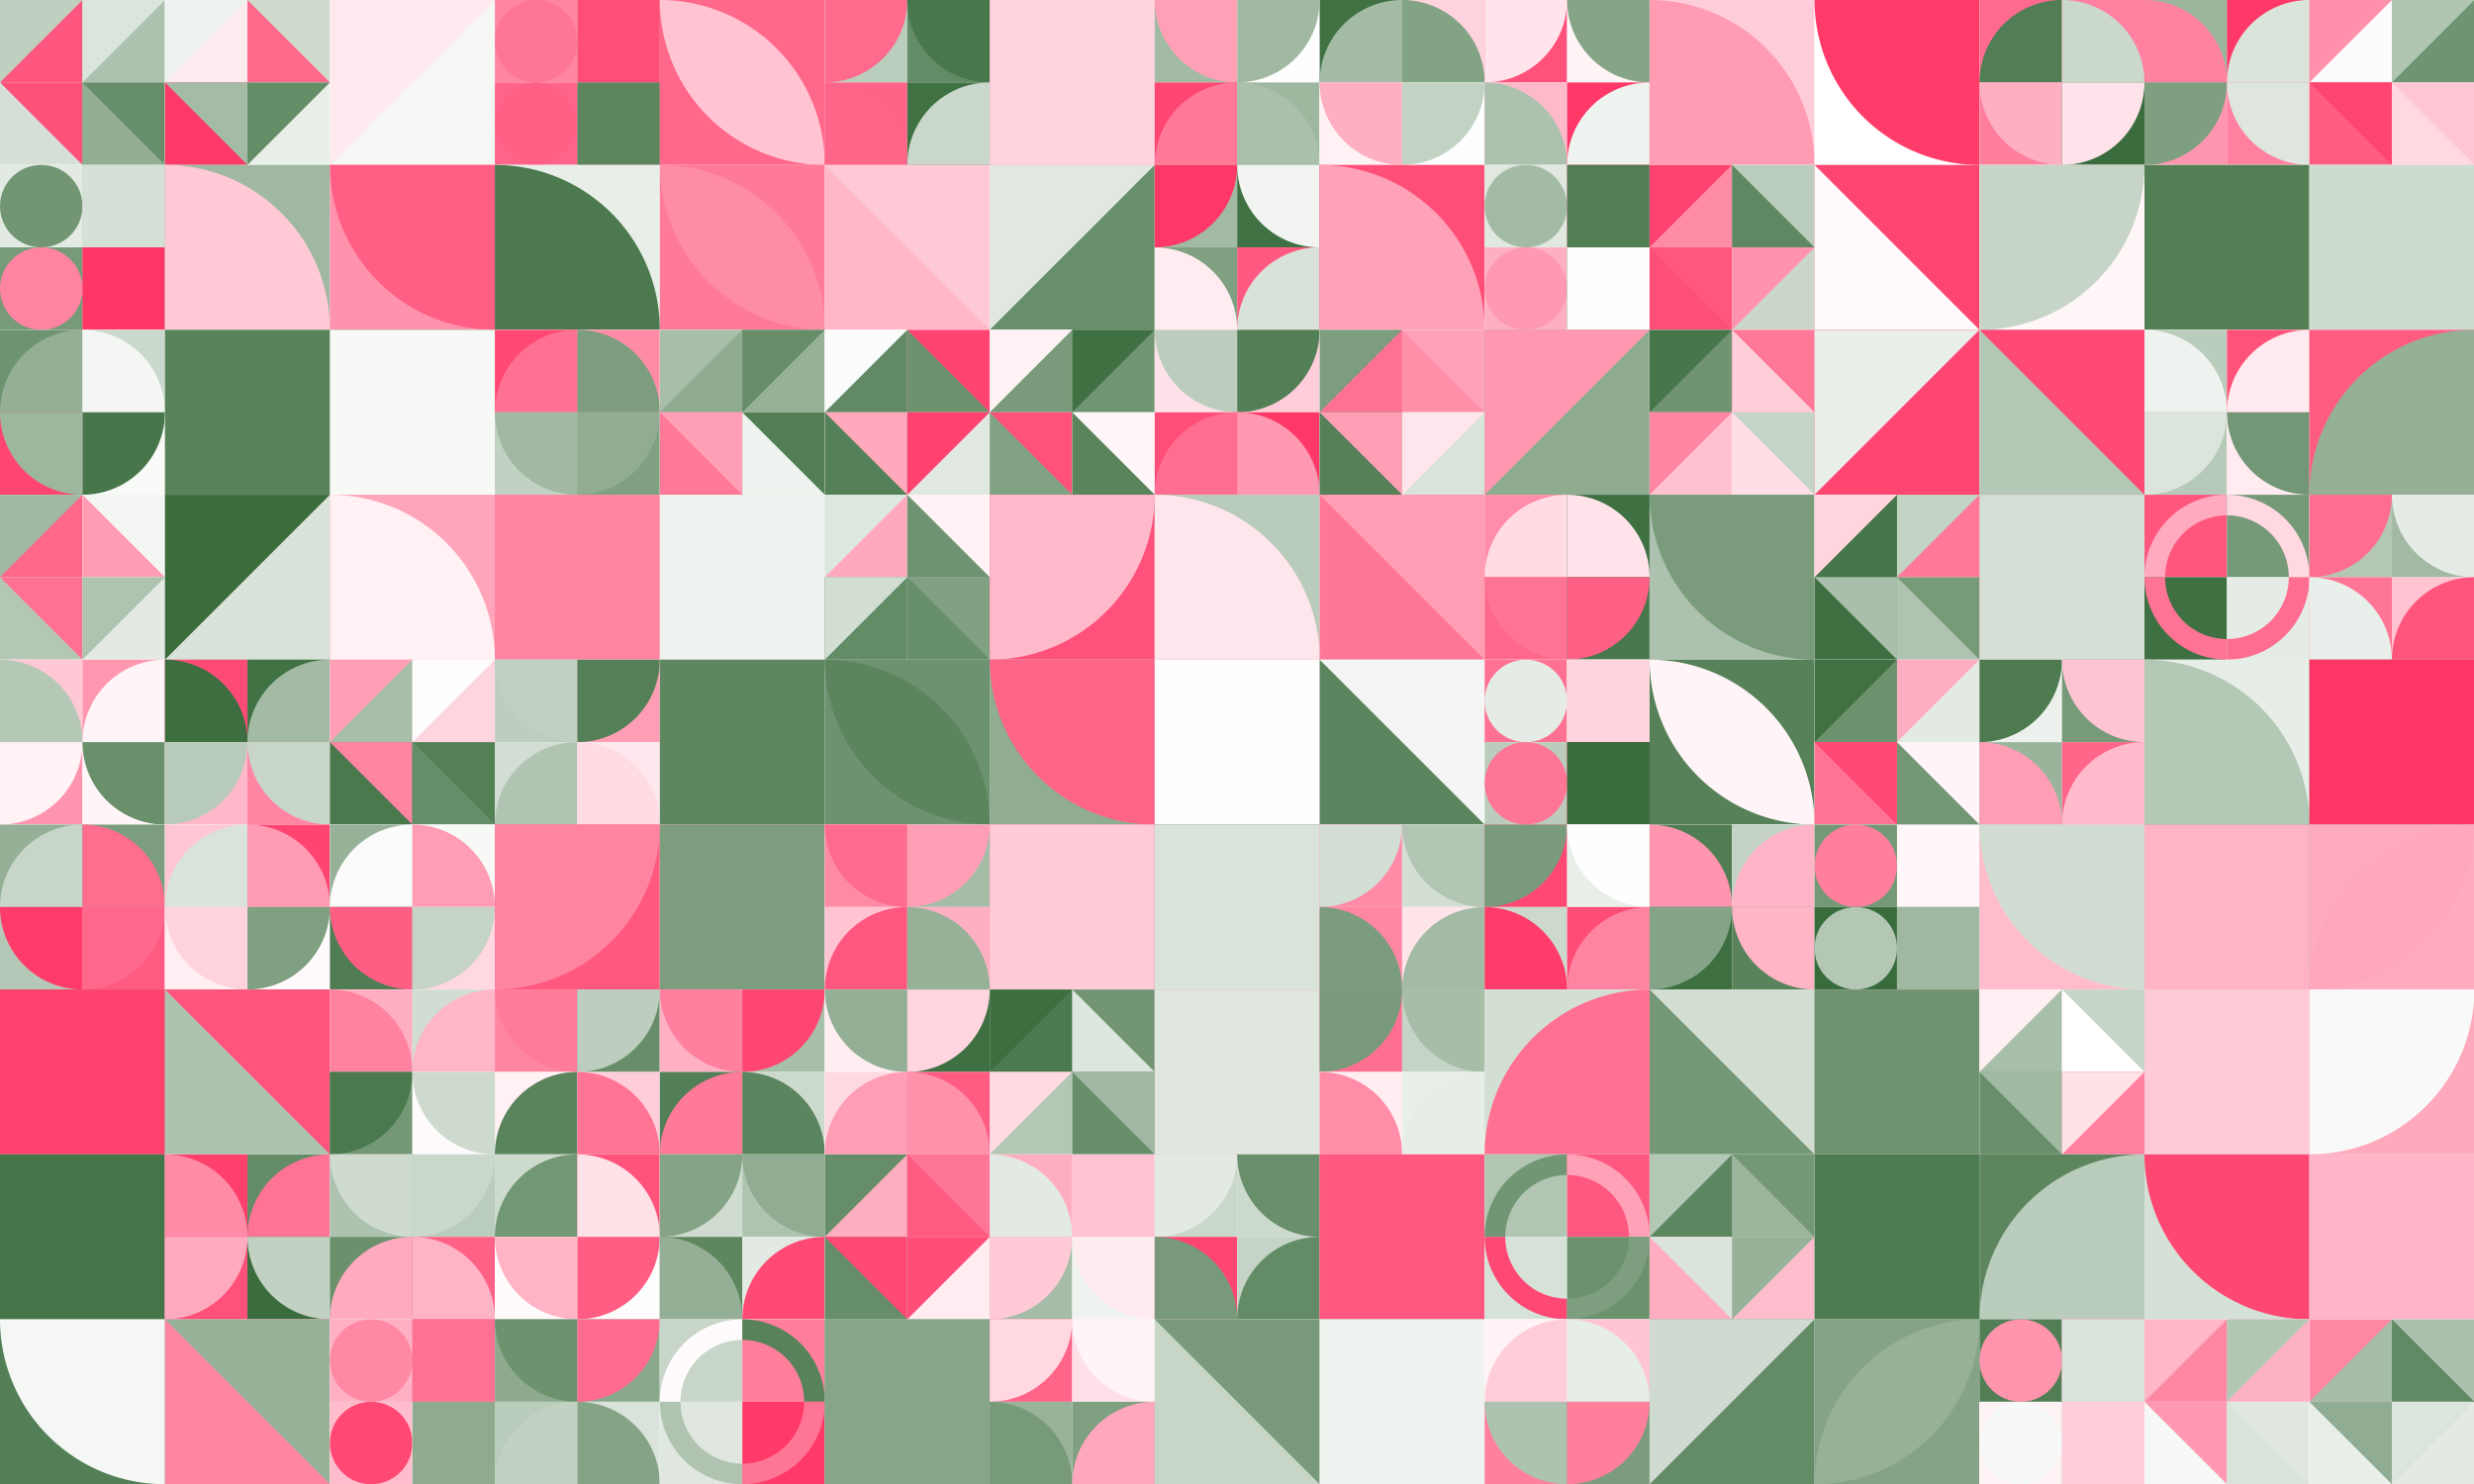 <?xml version="1.0" standalone="no"?><svg xmlns:xlink="http://www.w3.org/1999/xlink" xmlns="http://www.w3.org/2000/svg" viewBox="0 0 1000 600" preserveAspectRatio="xMaxYMax slice"><rect x="0" y="0" width="1000" height="600" fill="#333333" stroke="none"/><g transform="scale(0.893)"><rect x="0" y="0" width="1120" height="672" fill="#ffffff"/><rect x="0" y="0" width="74.667" height="74.667" fill="#ffffff"/><rect x="0" y="0" width="37.33" height="37.33" fill="#bfcfc0"/><polygon points="37.33,0 37.33,37.33 0,37.33" fill="#ff557e"/><rect x="37.33" y="0" width="37.33" height="37.33" fill="#adc2ae"/><polygon points="37.33,0 74.66,0 37.33,37.33" fill="#dce5dd"/><rect x="0" y="37.33" width="37.33" height="37.33" fill="#d6e0d7"/><polygon points="0,37.33 37.33,37.33 37.33,74.66" fill="#ff5079"/><rect x="37.33" y="37.33" width="37.33" height="37.33" fill="#678e6a"/><polygon points="37.33,37.33 74.66,74.66 37.33,74.66" fill="#92ae94"/><rect x="74.667" y="0" width="74.667" height="74.667" fill="#ffffff"/><rect x="74.67" y="0" width="37.33" height="37.33" fill="#edf2ee"/><polygon points="112,0 112,37.33 74.67,37.33" fill="#ffeaef"/><rect x="112" y="0" width="37.33" height="37.33" fill="#cfdbcf"/><polygon points="112,0 149.33,37.33 112,37.33" fill="#ff698c"/><rect x="74.67" y="37.33" width="37.33" height="37.33" fill="#ff3968"/><polygon points="74.67,37.33 112,37.33 112,74.66" fill="#a4bca6"/><rect x="112" y="37.33" width="37.33" height="37.33" fill="#e8eee8"/><polygon points="112,37.33 149.33,37.33 112,74.66" fill="#648c66"/><rect x="149.33" y="0" width="74.67" height="74.67" fill="#ffe9ee"/><polygon points="224,0 224,74.67 149.33,74.67" fill="#f4f7f4"/><rect x="224" y="0" width="74.667" height="74.667" fill="#ffffff"/><rect x="224" y="0" width="37.33" height="37.33" fill="#ff85a2"/><circle cx="242.665" cy="18.665" r="18.665" fill="#ff7596"/><rect x="261.33" y="0" width="37.33" height="37.33" fill="#b5c8b6"/><rect x="261.33" y="0" width="37.33" height="37.33" fill="#ff4e78"/><rect x="224" y="37.33" width="37.33" height="37.33" fill="#ff658a"/><circle cx="242.665" cy="55.995" r="18.665" fill="#ff6186"/><rect x="261.33" y="37.33" width="37.33" height="37.33" fill="#ff7797"/><rect x="261.33" y="37.33" width="37.33" height="37.33" fill="#5d865f"/><rect x="298.67" y="0" width="74.67" height="74.67" fill="#ff678b"/><path d="M 298.67 0 A 74.67 74.67 0 0 1  373.34 74.67 L 298.67 0 A 74.67 74.67 0 0 0 373.34 74.67" fill="#ffc3d1"/><rect x="373.333" y="0" width="74.667" height="74.667" fill="#ffffff"/><rect x="373.33" y="0" width="37.33" height="37.33" fill="#bbcdbc"/><path d="M 373.33 37.33 A 37.33 37.33 0 0 0 410.66 0 L 373.33 0" fill="#ff6a8d"/><rect x="410.67" y="0" width="37.33" height="37.33" fill="#638b65"/><path d="M 410.67 0 A 37.33 37.33 0 0 0 448 37.33 L 448 0" fill="#48774b"/><rect x="373.33" y="37.33" width="37.33" height="37.33" fill="#ff6388"/><path d="M 373.33 37.33 A 37.33 37.33 0 0 1 410.66 74.66 L 373.33 74.66" fill="#ff6489"/><rect x="410.67" y="37.33" width="37.33" height="37.33" fill="#407143"/><path d="M 410.67 74.66 A 37.33 37.33 0 0 1  448 37.33 L 448 74.66" fill="#cad8cb"/><rect x="448" y="0" width="74.67" height="74.67" fill="#ff6d90"/><rect x="448" y="0" width="74.67" height="74.67" fill="#ffd4df"/><rect x="522.667" y="0" width="74.667" height="74.667" fill="#ffffff"/><rect x="522.67" y="0" width="37.33" height="37.33" fill="#a3bba5"/><path d="M 522.67 0 A 37.33 37.33 0 0 0 560 37.33 L 560 0" fill="#ffa0b7"/><rect x="560" y="0" width="37.33" height="37.33" fill="#fffefe"/><path d="M 560 37.33 A 37.33 37.33 0 0 0 597.33 0 L 560 0" fill="#a1b9a2"/><rect x="522.67" y="37.33" width="37.33" height="37.33" fill="#ff4571"/><path d="M 522.67 74.66 A 37.33 37.33 0 0 1  560 37.33 L 560 74.66" fill="#ff7898"/><rect x="560" y="37.33" width="37.33" height="37.33" fill="#9eb79f"/><path d="M 560 37.33 A 37.33 37.33 0 0 1 597.33 74.66 L 560 74.66" fill="#aac0ab"/><rect x="597.333" y="0" width="74.667" height="74.667" fill="#ffffff"/><rect x="597.33" y="0" width="37.33" height="37.33" fill="#407143"/><path d="M 597.33 37.33 A 37.33 37.33 0 0 1  634.66 0 L 634.66 37.33" fill="#a3bba5"/><rect x="634.67" y="0" width="37.33" height="37.33" fill="#ffd3de"/><path d="M 634.67 0 A 37.33 37.33 0 0 1 672 37.33 L 634.67 37.33" fill="#83a385"/><rect x="597.33" y="37.33" width="37.33" height="37.33" fill="#fff1f4"/><path d="M 597.33 37.33 A 37.33 37.33 0 0 0 634.66 74.66 L 634.66 37.33" fill="#ffafc2"/><rect x="634.67" y="37.33" width="37.33" height="37.33" fill="#fdfefd"/><path d="M 634.67 74.66 A 37.33 37.33 0 0 0 672 37.33 L 634.67 37.33" fill="#c2d2c3"/><rect x="672" y="0" width="74.667" height="74.667" fill="#ffffff"/><rect x="672" y="0" width="37.33" height="37.33" fill="#ff517a"/><path d="M 672 37.33 A 37.33 37.33 0 0 0 709.33 0 L 672 0" fill="#ffe4eb"/><rect x="709.33" y="0" width="37.33" height="37.33" fill="#fff4f6"/><path d="M 709.33 0 A 37.33 37.33 0 0 0 746.66 37.33 L 746.66 0" fill="#86a587"/><rect x="672" y="37.33" width="37.33" height="37.33" fill="#ffbaca"/><path d="M 672 37.33 A 37.33 37.33 0 0 1 709.33 74.66 L 672 74.66" fill="#adc2ae"/><rect x="709.33" y="37.33" width="37.33" height="37.33" fill="#ff3868"/><path d="M 709.33 74.66 A 37.33 37.33 0 0 1  746.66 37.33 L 746.66 74.66" fill="#eef3ef"/><rect x="746.67" y="0" width="74.67" height="74.67" fill="#ffcdd9"/><path d="M 746.67 0 A 74.67 74.67 0 0 1 821.34 74.67 L 746.67 74.67" fill="#ff9cb3"/><rect x="821.33" y="0" width="74.67" height="74.67" fill="#ffffff"/><path d="M 821.33 0 A 74.67 74.67 0 0 0 896 74.67 L 896 0" fill="#ff3b6a"/><rect x="896" y="0" width="74.667" height="74.667" fill="#ffffff"/><rect x="896" y="0" width="37.33" height="37.33" fill="#ff6a8e"/><path d="M 896 37.33 A 37.33 37.33 0 0 1  933.33 0 L 933.33 37.33" fill="#517e54"/><rect x="933.33" y="0" width="37.33" height="37.33" fill="#ff819f"/><path d="M 933.33 0 A 37.33 37.33 0 0 1 970.66 37.33 L 933.33 37.33" fill="#cbd8cc"/><rect x="896" y="37.33" width="37.33" height="37.33" fill="#ff7e9c"/><path d="M 896 37.33 A 37.33 37.33 0 0 0 933.33 74.66 L 933.33 37.33" fill="#ffafc2"/><rect x="933.33" y="37.33" width="37.33" height="37.33" fill="#3a6c3d"/><path d="M 933.33 74.66 A 37.33 37.33 0 0 0 970.66 37.33 L 933.33 37.33" fill="#ffe3ea"/><rect x="970.667" y="0" width="74.667" height="74.667" fill="#ffffff"/><rect x="970.67" y="0" width="37.33" height="37.33" fill="#9cb59d"/><path d="M 970.67 0 A 37.33 37.33 0 0 1 1008 37.33 L 970.67 37.33" fill="#ff82a0"/><rect x="1008" y="0" width="37.33" height="37.33" fill="#ff3867"/><path d="M 1008 37.33 A 37.33 37.33 0 0 1  1045.33 0 L 1045.33 37.33" fill="#dbe4db"/><rect x="970.67" y="37.33" width="37.33" height="37.33" fill="#ff96af"/><path d="M 970.67 74.66 A 37.33 37.33 0 0 0 1008 37.33 L 970.67 37.33" fill="#7e9f80"/><rect x="1008" y="37.33" width="37.33" height="37.33" fill="#ff819f"/><path d="M 1008 37.33 A 37.33 37.33 0 0 0 1045.33 74.66 L 1045.33 37.33" fill="#dee6de"/><rect x="1045.333" y="0" width="74.667" height="74.667" fill="#ffffff"/><rect x="1045.33" y="0" width="37.33" height="37.33" fill="#ff90ab"/><polygon points="1082.66,0 1082.66,37.33 1045.33,37.33" fill="#fbfcfb"/><rect x="1082.67" y="0" width="37.33" height="37.33" fill="#6f9472"/><polygon points="1082.67,0 1120,0 1082.67,37.33" fill="#afc4b1"/><rect x="1045.33" y="37.33" width="37.33" height="37.33" fill="#ff5c83"/><polygon points="1045.33,37.33 1082.66,37.33 1082.66,74.66" fill="#ff4572"/><rect x="1082.67" y="37.33" width="37.33" height="37.33" fill="#ffc6d3"/><polygon points="1082.67,37.33 1120,74.66 1082.67,74.66" fill="#ffd8e1"/><rect x="0" y="74.667" width="74.667" height="74.667" fill="#ffffff"/><rect x="0" y="74.67" width="37.33" height="37.33" fill="#e2eae3"/><circle cx="18.665" cy="93.335" r="18.665" fill="#729674"/><rect x="37.33" y="74.67" width="37.33" height="37.33" fill="#bccdbd"/><rect x="37.33" y="74.67" width="37.33" height="37.33" fill="#d5e0d6"/><rect x="0" y="112" width="37.33" height="37.33" fill="#779a79"/><circle cx="18.665" cy="130.665" r="18.665" fill="#ff84a1"/><rect x="37.33" y="112" width="37.33" height="37.33" fill="#92ae94"/><rect x="37.33" y="112" width="37.33" height="37.33" fill="#ff3666"/><rect x="74.67" y="74.67" width="74.67" height="74.67" fill="#a0b8a1"/><path d="M 74.67 74.67 A 74.67 74.67 0 0 1 149.34 149.34 L 74.67 149.34" fill="#ffc9d6"/><rect x="149.33" y="74.67" width="74.67" height="74.67" fill="#ff92ac"/><path d="M 149.33 74.67 A 74.67 74.67 0 0 0 224 149.34 L 224 74.67" fill="#ff5f85"/><rect x="224" y="74.67" width="74.67" height="74.67" fill="#e8eee8"/><path d="M 224 74.67 A 74.67 74.67 0 0 1 298.67 149.34 L 224 149.34" fill="#4c7a4e"/><rect x="298.67" y="74.67" width="74.67" height="74.67" fill="#ff7999"/><path d="M 298.67 74.67 A 74.67 74.67 0 0 1  373.34 149.34 L 298.67 74.67 A 74.67 74.67 0 0 0 373.34 149.34" fill="#ff8ca7"/><rect x="373.33" y="74.67" width="74.67" height="74.67" fill="#ffc9d6"/><polygon points="373.33,74.67 448,149.34 373.33,149.34" fill="#ffb7c8"/><rect x="448" y="74.67" width="74.67" height="74.67" fill="#e0e8e0"/><polygon points="522.67,74.67 522.67,149.34 448,149.34" fill="#688f6a"/><rect x="522.667" y="74.667" width="74.667" height="74.667" fill="#ffffff"/><rect x="522.67" y="74.67" width="37.33" height="37.33" fill="#a2baa3"/><path d="M 522.67 112 A 37.33 37.33 0 0 0 560 74.67 L 522.67 74.67" fill="#ff3868"/><rect x="560" y="74.67" width="37.33" height="37.33" fill="#407143"/><path d="M 560 74.67 A 37.33 37.33 0 0 0 597.33 112 L 597.33 74.67" fill="#f1f4f1"/><rect x="522.67" y="112" width="37.33" height="37.33" fill="#80a082"/><path d="M 522.67 112 A 37.33 37.33 0 0 1 560 149.33 L 522.67 149.33" fill="#ffecf1"/><rect x="560" y="112" width="37.33" height="37.33" fill="#ff5981"/><path d="M 560 149.33 A 37.33 37.33 0 0 1  597.33 112 L 597.33 149.33" fill="#d8e2d8"/><rect x="597.33" y="74.67" width="74.67" height="74.67" fill="#ff4f79"/><path d="M 597.33 74.67 A 74.67 74.67 0 0 1 672 149.34 L 597.33 149.34" fill="#ffa1b7"/><rect x="672" y="74.667" width="74.667" height="74.667" fill="#ffffff"/><rect x="672" y="74.67" width="37.33" height="37.33" fill="#e0e8e0"/><circle cx="690.665" cy="93.335" r="18.665" fill="#a3bba4"/><rect x="709.33" y="74.67" width="37.33" height="37.33" fill="#ff6186"/><rect x="709.33" y="74.67" width="37.33" height="37.33" fill="#527e54"/><rect x="672" y="112" width="37.33" height="37.33" fill="#ffafc2"/><circle cx="690.665" cy="130.665" r="18.665" fill="#ff99b2"/><rect x="709.33" y="112" width="37.33" height="37.33" fill="#407143"/><rect x="709.33" y="112" width="37.33" height="37.33" fill="#fffcfd"/><rect x="746.667" y="74.667" width="74.667" height="74.667" fill="#ffffff"/><rect x="746.67" y="74.67" width="37.33" height="37.33" fill="#ff4370"/><polygon points="784,74.67 784,112 746.67,112" fill="#ff8ca7"/><rect x="784" y="74.67" width="37.33" height="37.33" fill="#bbcdbc"/><polygon points="784,74.67 821.33,112 784,112" fill="#5f8862"/><rect x="746.67" y="112" width="37.33" height="37.33" fill="#ff4f79"/><polygon points="746.67,112 784,112 784,149.33" fill="#ff577f"/><rect x="784" y="112" width="37.33" height="37.33" fill="#c9d6c9"/><polygon points="784,112 821.33,112 784,149.33" fill="#ff92ac"/><rect x="821.33" y="74.67" width="74.67" height="74.67" fill="#ff4572"/><polygon points="821.33,74.67 896,149.34 821.33,149.34" fill="#fffbfc"/><rect x="896" y="74.67" width="74.67" height="74.67" fill="#fff6f8"/><path d="M 896 149.34 A 74.67 74.67 0 0 0 970.67 74.67 L 896 74.67" fill="#c6d5c7"/><rect x="970.67" y="74.67" width="74.67" height="74.67" fill="#fbfcfb"/><rect x="970.67" y="74.67" width="74.67" height="74.67" fill="#537f55"/><rect x="1045.33" y="74.67" width="74.67" height="74.67" fill="#ffdfe7"/><rect x="1045.33" y="74.67" width="74.67" height="74.67" fill="#cedbcf"/><rect x="0" y="149.333" width="74.667" height="74.667" fill="#ffffff"/><rect x="0" y="149.33" width="37.33" height="37.33" fill="#6e9370"/><path d="M 0 186.66 A 37.33 37.33 0 0 1  37.33 149.33 L 37.33 186.66" fill="#94af95"/><rect x="37.33" y="149.33" width="37.33" height="37.33" fill="#cbd8cc"/><path d="M 37.33 149.33 A 37.33 37.33 0 0 1 74.66 186.66 L 37.33 186.66" fill="#f3f6f3"/><rect x="0" y="186.67" width="37.33" height="37.33" fill="#ff4571"/><path d="M 0 186.67 A 37.33 37.33 0 0 0 37.33 224 L 37.33 186.67" fill="#9db69e"/><rect x="37.33" y="186.67" width="37.33" height="37.33" fill="#f8faf8"/><path d="M 37.33 224 A 37.33 37.33 0 0 0 74.66 186.67 L 37.33 186.67" fill="#467649"/><rect x="74.67" y="149.33" width="74.67" height="74.67" fill="#ecf1ec"/><rect x="74.67" y="149.33" width="74.67" height="74.67" fill="#57825a"/><rect x="149.33" y="149.33" width="74.67" height="74.67" fill="#527e54"/><rect x="149.33" y="149.33" width="74.67" height="74.67" fill="#f6f9f6"/><rect x="224" y="149.333" width="74.667" height="74.667" fill="#ffffff"/><rect x="224" y="149.33" width="37.33" height="37.33" fill="#ff4873"/><path d="M 224 186.66 A 37.33 37.33 0 0 1  261.33 149.33 L 261.33 186.66" fill="#ff7092"/><rect x="261.33" y="149.33" width="37.33" height="37.33" fill="#ff8ba7"/><path d="M 261.33 149.33 A 37.33 37.33 0 0 1 298.66 186.66 L 261.33 186.66" fill="#7c9e7e"/><rect x="224" y="186.67" width="37.33" height="37.33" fill="#c1d1c2"/><path d="M 224 186.67 A 37.33 37.33 0 0 0 261.33 224 L 261.33 186.67" fill="#a1b9a2"/><rect x="261.33" y="186.67" width="37.33" height="37.33" fill="#7fa081"/><path d="M 261.33 224 A 37.33 37.33 0 0 0 298.66 186.67 L 261.33 186.67" fill="#90ad92"/><rect x="298.667" y="149.333" width="74.667" height="74.667" fill="#ffffff"/><rect x="298.67" y="149.33" width="37.33" height="37.33" fill="#a8bea9"/><polygon points="336,149.33 336,186.66 298.67,186.66" fill="#8fac91"/><rect x="336" y="149.33" width="37.33" height="37.33" fill="#96b197"/><polygon points="336,149.33 373.33,149.33 336,186.66" fill="#668d68"/><rect x="298.67" y="186.67" width="37.33" height="37.33" fill="#ff7898"/><polygon points="298.67,186.67 336,186.67 336,224" fill="#ff9fb6"/><rect x="336" y="186.67" width="37.33" height="37.33" fill="#527e54"/><polygon points="336,186.67 373.33,224 336,224" fill="#eff3ef"/><rect x="373.333" y="149.333" width="74.667" height="74.667" fill="#ffffff"/><rect x="373.33" y="149.33" width="37.33" height="37.33" fill="#fafbfa"/><polygon points="410.66,149.33 410.66,186.66 373.33,186.66" fill="#618a64"/><rect x="410.67" y="149.33" width="37.33" height="37.33" fill="#ff4471"/><polygon points="410.67,149.33 448,186.66 410.67,186.66" fill="#6c926e"/><rect x="373.33" y="186.67" width="37.33" height="37.33" fill="#558158"/><polygon points="373.33,186.67 410.66,186.67 410.66,224" fill="#ffa8bc"/><rect x="410.67" y="186.67" width="37.33" height="37.33" fill="#e1e8e1"/><polygon points="410.67,186.67 448,186.67 410.67,224" fill="#ff416f"/><rect x="448" y="149.333" width="74.667" height="74.667" fill="#ffffff"/><rect x="448" y="149.33" width="37.33" height="37.33" fill="#fff1f4"/><polygon points="485.33,149.33 485.33,186.66 448,186.66" fill="#799b7b"/><rect x="485.33" y="149.33" width="37.33" height="37.33" fill="#709573"/><polygon points="485.33,149.33 522.66,149.33 485.33,186.66" fill="#3f7042"/><rect x="448" y="186.67" width="37.33" height="37.33" fill="#82a284"/><polygon points="448,186.67 485.33,186.67 485.33,224" fill="#ff517b"/><rect x="485.33" y="186.67" width="37.33" height="37.33" fill="#fff6f8"/><polygon points="485.33,186.67 522.66,224 485.33,224" fill="#59845c"/><rect x="522.667" y="149.333" width="74.667" height="74.667" fill="#ffffff"/><rect x="522.67" y="149.33" width="37.33" height="37.33" fill="#ffe2e9"/><path d="M 522.67 149.33 A 37.33 37.33 0 0 0 560 186.66 L 560 149.33" fill="#bccdbd"/><rect x="560" y="149.33" width="37.33" height="37.33" fill="#ffcdd9"/><path d="M 560 186.66 A 37.33 37.33 0 0 0 597.33 149.33 L 560 149.33" fill="#537f56"/><rect x="522.67" y="186.67" width="37.33" height="37.33" fill="#ff4f79"/><path d="M 522.67 224 A 37.33 37.33 0 0 1  560 186.67 L 560 224" fill="#ff6e91"/><rect x="560" y="186.67" width="37.33" height="37.33" fill="#ff3867"/><path d="M 560 186.67 A 37.33 37.33 0 0 1 597.33 224 L 560 224" fill="#ff99b2"/><rect x="597.333" y="149.333" width="74.667" height="74.667" fill="#ffffff"/><rect x="597.33" y="149.33" width="37.33" height="37.33" fill="#7c9d7e"/><polygon points="634.66,149.33 634.66,186.66 597.33,186.66" fill="#ff7193"/><rect x="634.67" y="149.33" width="37.33" height="37.33" fill="#ffa1b7"/><polygon points="634.67,149.33 672,186.66 634.67,186.66" fill="#ff90aa"/><rect x="597.33" y="186.67" width="37.33" height="37.33" fill="#568158"/><polygon points="597.33,186.67 634.66,186.67 634.66,224" fill="#ff9eb5"/><rect x="634.67" y="186.67" width="37.33" height="37.33" fill="#dae4db"/><polygon points="634.67,186.67 672,186.67 634.67,224" fill="#ffe6ec"/><rect x="672" y="149.33" width="74.67" height="74.67" fill="#8fab90"/><polygon points="672,149.33 746.67,149.33 672,224" fill="#ff97b0"/><rect x="746.667" y="149.333" width="74.667" height="74.667" fill="#ffffff"/><rect x="746.67" y="149.33" width="37.33" height="37.33" fill="#47764a"/><polygon points="784,149.33 784,186.66 746.67,186.66" fill="#709472"/><rect x="784" y="149.33" width="37.33" height="37.33" fill="#ff7898"/><polygon points="784,149.33 821.33,186.66 784,186.66" fill="#ffced9"/><rect x="746.67" y="186.67" width="37.33" height="37.33" fill="#ffc1d0"/><polygon points="746.67,186.67 784,186.67 746.67,224" fill="#ff85a2"/><rect x="784" y="186.67" width="37.33" height="37.33" fill="#ffdee6"/><polygon points="784,186.67 821.33,186.67 821.33,224" fill="#c5d4c6"/><rect x="821.33" y="149.33" width="74.67" height="74.67" fill="#ff4572"/><polygon points="821.33,149.33 896,149.33 821.33,224" fill="#e9eee9"/><rect x="896" y="149.33" width="74.67" height="74.67" fill="#b3c7b5"/><polygon points="896,149.33 970.67,149.33 970.67,224" fill="#ff4974"/><rect x="970.667" y="149.333" width="74.667" height="74.667" fill="#ffffff"/><rect x="970.67" y="149.33" width="37.33" height="37.33" fill="#baccbb"/><path d="M 970.67 149.33 A 37.33 37.33 0 0 1 1008 186.66 L 970.67 186.66" fill="#eff3ef"/><rect x="1008" y="149.33" width="37.33" height="37.33" fill="#ff527b"/><path d="M 1008 186.66 A 37.33 37.33 0 0 1  1045.33 149.33 L 1045.33 186.66" fill="#ffeaef"/><rect x="970.67" y="186.67" width="37.33" height="37.33" fill="#b7c9b8"/><path d="M 970.67 224 A 37.33 37.33 0 0 0 1008 186.67 L 970.67 186.67" fill="#dce5dd"/><rect x="1008" y="186.67" width="37.33" height="37.33" fill="#ffebf0"/><path d="M 1008 186.67 A 37.33 37.33 0 0 0 1045.33 224 L 1045.33 186.67" fill="#739776"/><rect x="1045.33" y="149.33" width="74.67" height="74.67" fill="#ff5c83"/><path d="M 1045.33 224 A 74.67 74.67 0 0 1  1120 149.33 L 1120 224" fill="#95b097"/><rect x="0" y="224" width="74.667" height="74.667" fill="#ffffff"/><rect x="0" y="224" width="37.33" height="37.33" fill="#a0b9a2"/><polygon points="37.33,224 37.33,261.33 0,261.33" fill="#ff678b"/><rect x="37.33" y="224" width="37.33" height="37.33" fill="#f2f5f2"/><polygon points="37.33,224 74.66,261.33 37.33,261.33" fill="#ff9cb4"/><rect x="0" y="261.33" width="37.33" height="37.33" fill="#b4c7b5"/><polygon points="0,261.33 37.33,261.33 37.33,298.66" fill="#ff7193"/><rect x="37.33" y="261.33" width="37.33" height="37.33" fill="#e3eae3"/><polygon points="37.33,261.33 74.66,261.33 37.33,298.66" fill="#afc3b0"/><rect x="74.67" y="224" width="74.67" height="74.67" fill="#3a6c3c"/><polygon points="149.34,224 149.34,298.67 74.67,298.67" fill="#d8e2d8"/><rect x="149.33" y="224" width="74.67" height="74.67" fill="#ffa5ba"/><path d="M 149.33 224 A 74.67 74.67 0 0 1 224 298.67 L 149.33 298.67" fill="#fff1f4"/><rect x="224" y="224" width="74.67" height="74.67" fill="#acc1ad"/><rect x="224" y="224" width="74.67" height="74.67" fill="#ff84a1"/><rect x="298.67" y="224" width="74.67" height="74.67" fill="#ffa8bd"/><rect x="298.67" y="224" width="74.67" height="74.67" fill="#eff3ef"/><rect x="373.333" y="224" width="74.667" height="74.667" fill="#ffffff"/><rect x="373.33" y="224" width="37.33" height="37.33" fill="#dee7df"/><polygon points="410.66,224 410.66,261.33 373.33,261.33" fill="#ffa9bd"/><rect x="410.67" y="224" width="37.33" height="37.33" fill="#fff1f4"/><polygon points="410.67,224 448,261.33 410.67,261.33" fill="#6d9370"/><rect x="373.33" y="261.33" width="37.33" height="37.33" fill="#638b66"/><polygon points="373.33,261.33 410.66,261.33 373.33,298.66" fill="#d3ded3"/><rect x="410.67" y="261.33" width="37.33" height="37.33" fill="#668e69"/><polygon points="410.67,261.33 448,261.33 448,298.66" fill="#81a183"/><rect x="448" y="224" width="74.67" height="74.67" fill="#ff517b"/><path d="M 448 298.67 A 74.67 74.67 0 0 0 522.67 224 L 448 224" fill="#ffb9ca"/><rect x="522.67" y="224" width="74.67" height="74.67" fill="#b9cbba"/><path d="M 522.67 224 A 74.67 74.67 0 0 1 597.34 298.67 L 522.67 298.67" fill="#ffe6ec"/><rect x="597.33" y="224" width="74.67" height="74.67" fill="#ff7798"/><polygon points="597.33,224 672,224 672,298.67" fill="#ff9db4"/><rect x="672" y="224" width="74.667" height="74.667" fill="#ffffff"/><rect x="672" y="224" width="37.33" height="37.33" fill="#ff8ca8"/><path d="M 672 261.33 A 37.33 37.33 0 0 1  709.33 224 L 709.33 261.33" fill="#ffdbe3"/><rect x="709.33" y="224" width="37.33" height="37.33" fill="#3f7042"/><path d="M 709.33 224 A 37.33 37.33 0 0 1 746.66 261.33 L 709.33 261.33" fill="#ffe3ea"/><rect x="672" y="261.33" width="37.33" height="37.33" fill="#ff688c"/><path d="M 672 261.33 A 37.33 37.33 0 0 0 709.33 298.66 L 709.33 261.33" fill="#ff7495"/><rect x="709.33" y="261.33" width="37.33" height="37.33" fill="#4a784d"/><path d="M 709.33 298.66 A 37.33 37.33 0 0 0 746.66 261.33 L 709.33 261.33" fill="#ff6086"/><rect x="746.67" y="224" width="74.67" height="74.67" fill="#adc2ae"/><path d="M 746.67 224 A 74.67 74.67 0 0 0 821.34 298.67 L 821.34 224" fill="#7a9c7c"/><rect x="821.333" y="224" width="74.667" height="74.667" fill="#ffffff"/><rect x="821.33" y="224" width="37.33" height="37.33" fill="#ffd6e0"/><polygon points="858.66,224 858.66,261.33 821.33,261.33" fill="#47764a"/><rect x="858.67" y="224" width="37.33" height="37.33" fill="#ff7898"/><polygon points="858.67,224 896,224 858.67,261.33" fill="#c2d2c3"/><rect x="821.33" y="261.33" width="37.33" height="37.33" fill="#3f7042"/><polygon points="821.33,261.33 858.66,261.33 858.66,298.66" fill="#aabfab"/><rect x="858.67" y="261.33" width="37.33" height="37.33" fill="#779a79"/><polygon points="858.67,261.33 896,298.66 858.67,298.66" fill="#afc4b0"/><rect x="896" y="224" width="74.67" height="74.67" fill="#ff678b"/><rect x="896" y="224" width="74.67" height="74.67" fill="#d4dfd5"/><rect x="970.667" y="224" width="74.667" height="74.667" fill="#ffffff"/><rect x="970.67" y="224" width="37.33" height="37.33" fill="#ff567e"/><path d="M 970.67 261.33 A 37.33 37.33 0 0 1 1008 224 L 1008 233.333 A 27.997 27.997 0 0 0 980.002 261.33" fill="#ffaabe"/><rect x="1008" y="224" width="37.33" height="37.33" fill="#769978"/><path d="M 1008 224 A 37.33 37.33 0 0 1 1045.33 261.33 L 1035.997 261.33 A 27.997 27.997 0 0 0 1008 233.333" fill="#ffd8e1"/><rect x="970.67" y="261.33" width="37.33" height="37.33" fill="#3e7041"/><path d="M 970.67 261.33 A 37.33 37.33 0 0 0 1008 298.66 L 1008 289.327 A 27.997 27.997 0 0 1 980.002 261.33" fill="#ff7394"/><rect x="1008" y="261.33" width="37.33" height="37.33" fill="#e5ece6"/><path d="M 1008 298.66 A 37.33 37.33 0 0 0 1045.33 261.33 L 1035.997 261.33 A 27.997 27.997 0 0 1 1008 289.327" fill="#ff6d90"/><rect x="1045.333" y="224" width="74.667" height="74.667" fill="#ffffff"/><rect x="1045.33" y="224" width="37.33" height="37.33" fill="#b4c7b5"/><path d="M 1045.33 261.33 A 37.33 37.33 0 0 0 1082.66 224 L 1045.33 224" fill="#ff6d90"/><rect x="1082.67" y="224" width="37.33" height="37.33" fill="#a2baa3"/><path d="M 1082.67 224 A 37.33 37.33 0 0 0 1120 261.33 L 1120 224" fill="#e5ece6"/><rect x="1045.33" y="261.33" width="37.33" height="37.33" fill="#ff7596"/><path d="M 1045.33 261.33 A 37.33 37.33 0 0 1 1082.66 298.66 L 1045.33 298.66" fill="#e9efea"/><rect x="1082.67" y="261.33" width="37.33" height="37.33" fill="#ffc3d1"/><path d="M 1082.67 298.66 A 37.33 37.33 0 0 1  1120 261.33 L 1120 298.66" fill="#ff547c"/><rect x="0" y="298.667" width="74.667" height="74.667" fill="#ffffff"/><rect x="0" y="298.67" width="37.33" height="37.33" fill="#ffc8d5"/><path d="M 0 298.67 A 37.33 37.33 0 0 1 37.33 336 L 0 336" fill="#b5c8b6"/><rect x="37.33" y="298.67" width="37.33" height="37.33" fill="#ff97b0"/><path d="M 37.33 336 A 37.33 37.33 0 0 1  74.66 298.67 L 74.66 336" fill="#fff4f7"/><rect x="0" y="336" width="37.33" height="37.33" fill="#ff94ae"/><path d="M 0 373.33 A 37.33 37.33 0 0 0 37.33 336 L 0 336" fill="#fff3f6"/><rect x="37.33" y="336" width="37.33" height="37.33" fill="#fff5f8"/><path d="M 37.33 336 A 37.33 37.33 0 0 0 74.66 373.33 L 74.66 336" fill="#69906b"/><rect x="74.667" y="298.667" width="74.667" height="74.667" fill="#ffffff"/><rect x="74.67" y="298.67" width="37.33" height="37.33" fill="#ff4b76"/><path d="M 74.67 298.67 A 37.33 37.33 0 0 1 112 336 L 74.67 336" fill="#3d6e40"/><rect x="112" y="298.67" width="37.33" height="37.33" fill="#417244"/><path d="M 112 336 A 37.33 37.33 0 0 1  149.33 298.67 L 149.33 336" fill="#a3bba5"/><rect x="74.67" y="336" width="37.33" height="37.33" fill="#ffb8c9"/><path d="M 74.67 373.33 A 37.33 37.33 0 0 0 112 336 L 74.67 336" fill="#b8cab9"/><rect x="112" y="336" width="37.33" height="37.33" fill="#ff85a2"/><path d="M 112 336 A 37.33 37.33 0 0 0 149.33 373.33 L 149.33 336" fill="#c8d6c9"/><rect x="149.333" y="298.667" width="74.667" height="74.667" fill="#ffffff"/><rect x="149.33" y="298.67" width="37.33" height="37.33" fill="#ff9eb5"/><polygon points="186.66,298.67 186.66,336 149.33,336" fill="#a7bea8"/><rect x="186.67" y="298.67" width="37.33" height="37.33" fill="#ffd5df"/><polygon points="186.67,298.67 224,298.67 186.67,336" fill="#fffefe"/><rect x="149.33" y="336" width="37.33" height="37.33" fill="#4b794e"/><polygon points="149.33,336 186.66,336 186.66,373.33" fill="#ff86a3"/><rect x="186.67" y="336" width="37.33" height="37.33" fill="#548056"/><polygon points="186.67,336 224,373.33 186.67,373.33" fill="#668e69"/><rect x="224" y="298.667" width="74.667" height="74.667" fill="#ffffff"/><rect x="224" y="298.67" width="37.33" height="37.33" fill="#bdcebe"/><path d="M 224 298.67 A 37.33 37.33 0 0 0 261.33 336 L 261.33 298.67" fill="#c0d0c1"/><rect x="261.33" y="298.67" width="37.33" height="37.33" fill="#ff9db4"/><path d="M 261.33 336 A 37.33 37.33 0 0 0 298.66 298.67 L 261.33 298.67" fill="#548057"/><rect x="224" y="336" width="37.33" height="37.33" fill="#d2ded3"/><path d="M 224 373.33 A 37.33 37.33 0 0 1  261.33 336 L 261.33 373.33" fill="#b0c4b1"/><rect x="261.33" y="336" width="37.33" height="37.33" fill="#ffe7ed"/><path d="M 261.33 336 A 37.33 37.33 0 0 1 298.66 373.33 L 261.33 373.33" fill="#ffdce4"/><rect x="298.67" y="298.67" width="74.67" height="74.67" fill="#fff4f7"/><rect x="298.67" y="298.67" width="74.67" height="74.67" fill="#5e8760"/><rect x="373.33" y="298.67" width="74.67" height="74.67" fill="#6c926f"/><path d="M 373.33 298.67 A 74.67 74.67 0 0 1  448 373.34 L 373.33 298.67 A 74.67 74.67 0 0 0 448 373.34" fill="#5c855e"/><rect x="448" y="298.67" width="74.67" height="74.67" fill="#90ac91"/><path d="M 448 298.67 A 74.67 74.67 0 0 0 522.67 373.34 L 522.67 298.67" fill="#ff6489"/><rect x="522.67" y="298.67" width="74.67" height="74.67" fill="#ff98b0"/><rect x="522.67" y="298.67" width="74.67" height="74.67" fill="#fdfefd"/><rect x="597.33" y="298.67" width="74.67" height="74.67" fill="#f3f6f4"/><polygon points="597.33,298.67 672,373.34 597.33,373.34" fill="#5b855e"/><rect x="672" y="298.667" width="74.667" height="74.667" fill="#ffffff"/><rect x="672" y="298.67" width="37.33" height="37.33" fill="#ff7193"/><circle cx="690.665" cy="317.335" r="18.665" fill="#e5ece6"/><rect x="709.33" y="298.67" width="37.33" height="37.33" fill="#f1f5f1"/><rect x="709.33" y="298.67" width="37.33" height="37.33" fill="#ffd4de"/><rect x="672" y="336" width="37.33" height="37.33" fill="#bbccbc"/><circle cx="690.665" cy="354.665" r="18.665" fill="#ff7596"/><rect x="709.33" y="336" width="37.33" height="37.33" fill="#ff3d6b"/><rect x="709.33" y="336" width="37.33" height="37.33" fill="#396c3c"/><rect x="746.67" y="298.67" width="74.67" height="74.67" fill="#578259"/><path d="M 746.67 298.67 A 74.67 74.67 0 0 1  821.34 373.34 L 746.67 298.67 A 74.67 74.67 0 0 0 821.34 373.34" fill="#fff4f7"/><rect x="821.333" y="298.667" width="74.667" height="74.667" fill="#ffffff"/><rect x="821.33" y="298.67" width="37.33" height="37.33" fill="#417143"/><polygon points="858.66,298.67 858.66,336 821.33,336" fill="#6c926e"/><rect x="858.67" y="298.67" width="37.33" height="37.33" fill="#e3eae4"/><polygon points="858.67,298.67 896,298.67 858.67,336" fill="#ffaec1"/><rect x="821.33" y="336" width="37.33" height="37.33" fill="#ff7394"/><polygon points="821.33,336 858.66,336 858.66,373.33" fill="#ff4873"/><rect x="858.67" y="336" width="37.33" height="37.33" fill="#fff5f8"/><polygon points="858.67,336 896,373.33 858.67,373.33" fill="#739775"/><rect x="896" y="298.667" width="74.667" height="74.667" fill="#ffffff"/><rect x="896" y="298.67" width="37.33" height="37.33" fill="#edf1ed"/><path d="M 896 336 A 37.33 37.33 0 0 0 933.33 298.67 L 896 298.67" fill="#4d7a4f"/><rect x="933.33" y="298.67" width="37.33" height="37.33" fill="#779a79"/><path d="M 933.33 298.67 A 37.33 37.33 0 0 0 970.66 336 L 970.66 298.67" fill="#ffc4d2"/><rect x="896" y="336" width="37.33" height="37.33" fill="#9ab49c"/><path d="M 896 336 A 37.33 37.33 0 0 1 933.33 373.33 L 896 373.33" fill="#ff9db4"/><rect x="933.33" y="336" width="37.33" height="37.33" fill="#ff668a"/><path d="M 933.33 373.33 A 37.33 37.33 0 0 1  970.66 336 L 970.66 373.33" fill="#ffbacb"/><rect x="970.67" y="298.67" width="74.67" height="74.67" fill="#e7ede7"/><path d="M 970.67 298.67 A 74.67 74.67 0 0 1 1045.34 373.34 L 970.67 373.34" fill="#b4c8b6"/><rect x="1045.33" y="298.67" width="74.67" height="74.67" fill="#608862"/><rect x="1045.33" y="298.67" width="74.67" height="74.67" fill="#ff3565"/><rect x="0" y="373.333" width="74.667" height="74.667" fill="#ffffff"/><rect x="0" y="373.33" width="37.33" height="37.33" fill="#95b096"/><path d="M 0 410.66 A 37.33 37.33 0 0 1  37.33 373.33 L 37.33 410.66" fill="#c7d6c8"/><rect x="37.33" y="373.33" width="37.33" height="37.33" fill="#7c9d7e"/><path d="M 37.33 373.33 A 37.33 37.33 0 0 1 74.66 410.66 L 37.33 410.66" fill="#ff6d8f"/><rect x="0" y="410.67" width="37.33" height="37.33" fill="#b5c8b7"/><path d="M 0 410.67 A 37.33 37.33 0 0 0 37.33 448 L 37.33 410.67" fill="#ff3b6a"/><rect x="37.33" y="410.67" width="37.33" height="37.33" fill="#ff5b82"/><path d="M 37.33 448 A 37.33 37.33 0 0 0 74.66 410.67 L 37.33 410.67" fill="#ff688c"/><rect x="74.667" y="373.333" width="74.667" height="74.667" fill="#ffffff"/><rect x="74.67" y="373.33" width="37.33" height="37.33" fill="#ffc6d4"/><path d="M 74.67 410.66 A 37.33 37.33 0 0 1  112 373.33 L 112 410.66" fill="#d9e3da"/><rect x="112" y="373.33" width="37.33" height="37.33" fill="#ff4471"/><path d="M 112 373.33 A 37.33 37.33 0 0 1 149.33 410.66 L 112 410.66" fill="#ff9cb4"/><rect x="74.67" y="410.67" width="37.33" height="37.33" fill="#ffeef2"/><path d="M 74.67 410.67 A 37.33 37.33 0 0 0 112 448 L 112 410.67" fill="#ffd3de"/><rect x="112" y="410.67" width="37.33" height="37.33" fill="#fffafb"/><path d="M 112 448 A 37.33 37.33 0 0 0 149.33 410.67 L 112 410.67" fill="#7fa081"/><rect x="149.333" y="373.333" width="74.667" height="74.667" fill="#ffffff"/><rect x="149.33" y="373.33" width="37.33" height="37.33" fill="#98b299"/><path d="M 149.33 410.66 A 37.33 37.33 0 0 1  186.66 373.33 L 186.66 410.66" fill="#fafbfa"/><rect x="186.67" y="373.33" width="37.33" height="37.33" fill="#f7f9f7"/><path d="M 186.67 373.33 A 37.33 37.33 0 0 1 224 410.66 L 186.67 410.66" fill="#ff9db5"/><rect x="149.33" y="410.67" width="37.33" height="37.33" fill="#507d53"/><path d="M 149.33 410.67 A 37.33 37.33 0 0 0 186.66 448 L 186.66 410.67" fill="#ff5e84"/><rect x="186.67" y="410.67" width="37.33" height="37.33" fill="#ffd8e1"/><path d="M 186.67 448 A 37.33 37.33 0 0 0 224 410.67 L 186.67 410.67" fill="#c5d4c5"/><rect x="224" y="373.33" width="74.67" height="74.67" fill="#ff5980"/><path d="M 224 448 A 74.67 74.67 0 0 0 298.67 373.33 L 224 373.33" fill="#ff84a1"/><rect x="298.67" y="373.33" width="74.67" height="74.67" fill="#ff92ac"/><rect x="298.67" y="373.33" width="74.67" height="74.67" fill="#7c9d7e"/><rect x="373.333" y="373.333" width="74.667" height="74.667" fill="#ffffff"/><rect x="373.33" y="373.33" width="37.33" height="37.33" fill="#ff8aa5"/><path d="M 373.33 373.33 A 37.33 37.33 0 0 0 410.66 410.66 L 410.66 373.33" fill="#ff6b8e"/><rect x="410.67" y="373.33" width="37.33" height="37.33" fill="#a5bca6"/><path d="M 410.67 410.66 A 37.33 37.33 0 0 0 448 373.33 L 410.67 373.33" fill="#ff9eb5"/><rect x="373.33" y="410.67" width="37.33" height="37.33" fill="#ffc3d1"/><path d="M 373.33 448 A 37.33 37.33 0 0 1  410.66 410.67 L 410.66 448" fill="#ff577f"/><rect x="410.67" y="410.67" width="37.33" height="37.33" fill="#ffafc2"/><path d="M 410.67 410.67 A 37.33 37.33 0 0 1 448 448 L 410.67 448" fill="#96b198"/><rect x="448" y="373.33" width="74.67" height="74.67" fill="#ff5f85"/><rect x="448" y="373.33" width="74.67" height="74.67" fill="#ffcbd7"/><rect x="522.67" y="373.33" width="74.67" height="74.67" fill="#6d926f"/><rect x="522.67" y="373.33" width="74.67" height="74.67" fill="#dae3da"/><rect x="597.333" y="373.333" width="74.667" height="74.667" fill="#ffffff"/><rect x="597.33" y="373.33" width="37.33" height="37.33" fill="#ff8ba7"/><path d="M 597.33 410.66 A 37.33 37.33 0 0 0 634.66 373.33 L 597.33 373.33" fill="#d3ded4"/><rect x="634.67" y="373.33" width="37.33" height="37.33" fill="#d4dfd4"/><path d="M 634.67 373.33 A 37.33 37.33 0 0 0 672 410.66 L 672 373.33" fill="#b2c6b3"/><rect x="597.33" y="410.67" width="37.33" height="37.33" fill="#ff87a4"/><path d="M 597.33 410.67 A 37.33 37.33 0 0 1 634.66 448 L 597.33 448" fill="#7b9d7d"/><rect x="634.67" y="410.67" width="37.33" height="37.33" fill="#ffe4ea"/><path d="M 634.67 448 A 37.33 37.33 0 0 1  672 410.67 L 672 448" fill="#a3bba5"/><rect x="672" y="373.333" width="74.667" height="74.667" fill="#ffffff"/><rect x="672" y="373.33" width="37.33" height="37.33" fill="#ff4974"/><path d="M 672 410.66 A 37.33 37.33 0 0 0 709.33 373.33 L 672 373.33" fill="#799b7b"/><rect x="709.33" y="373.33" width="37.33" height="37.33" fill="#e8eee8"/><path d="M 709.33 373.33 A 37.33 37.33 0 0 0 746.66 410.66 L 746.66 373.33" fill="#fefefe"/><rect x="672" y="410.67" width="37.33" height="37.33" fill="#ccd9cc"/><path d="M 672 410.67 A 37.33 37.33 0 0 1 709.33 448 L 672 448" fill="#ff3c6a"/><rect x="709.33" y="410.67" width="37.33" height="37.33" fill="#ff4d77"/><path d="M 709.33 448 A 37.33 37.33 0 0 1  746.66 410.67 L 746.66 448" fill="#ff84a1"/><rect x="746.667" y="373.333" width="74.667" height="74.667" fill="#ffffff"/><rect x="746.67" y="373.33" width="37.33" height="37.33" fill="#517d53"/><path d="M 746.67 373.33 A 37.33 37.33 0 0 1 784 410.66 L 746.67 410.66" fill="#ff95af"/><rect x="784" y="373.33" width="37.33" height="37.33" fill="#c4d3c5"/><path d="M 784 410.66 A 37.33 37.33 0 0 1  821.33 373.33 L 821.33 410.66" fill="#ffb5c7"/><rect x="746.67" y="410.67" width="37.33" height="37.33" fill="#3d6f40"/><path d="M 746.67 448 A 37.33 37.33 0 0 0 784 410.67 L 746.67 410.67" fill="#85a487"/><rect x="784" y="410.67" width="37.33" height="37.33" fill="#59835b"/><path d="M 784 410.67 A 37.33 37.33 0 0 0 821.33 448 L 821.33 410.67" fill="#ffb5c6"/><rect x="821.333" y="373.333" width="74.667" height="74.667" fill="#ffffff"/><rect x="821.33" y="373.33" width="37.33" height="37.33" fill="#759877"/><circle cx="839.995" cy="391.995" r="18.665" fill="#ff7f9d"/><rect x="858.67" y="373.33" width="37.33" height="37.33" fill="#48774b"/><rect x="858.67" y="373.33" width="37.33" height="37.33" fill="#fff7f9"/><rect x="821.33" y="410.67" width="37.33" height="37.33" fill="#396c3c"/><circle cx="839.995" cy="429.335" r="18.665" fill="#b4c7b5"/><rect x="858.67" y="410.67" width="37.33" height="37.33" fill="#ffd6e0"/><rect x="858.67" y="410.67" width="37.33" height="37.33" fill="#9fb8a1"/><rect x="896" y="373.33" width="74.67" height="74.67" fill="#ffbdcc"/><path d="M 896 373.33 A 74.67 74.67 0 0 0 970.67 448 L 970.67 373.33" fill="#d1ddd2"/><rect x="970.67" y="373.33" width="74.67" height="74.67" fill="#678e6a"/><rect x="970.67" y="373.33" width="74.67" height="74.67" fill="#ffb3c5"/><rect x="1045.33" y="373.33" width="74.67" height="74.67" fill="#ffabbf"/><path d="M 1045.33 448 A 74.67 74.67 0 0 1  1120 373.33 L 1045.33 448 A 74.67 74.67 0 0 0 1120 373.33" fill="#ffa7bc"/><rect x="0" y="448" width="74.67" height="74.67" fill="#87a689"/><rect x="0" y="448" width="74.67" height="74.67" fill="#ff416e"/><rect x="74.67" y="448" width="74.67" height="74.67" fill="#aec3af"/><polygon points="74.67,448 149.34,448 149.34,522.67" fill="#ff547c"/><rect x="149.333" y="448" width="74.667" height="74.667" fill="#ffffff"/><rect x="149.33" y="448" width="37.33" height="37.33" fill="#ffadc0"/><path d="M 149.33 448 A 37.33 37.33 0 0 1 186.66 485.33 L 149.33 485.33" fill="#ff83a0"/><rect x="186.67" y="448" width="37.33" height="37.33" fill="#d1ddd2"/><path d="M 186.67 485.33 A 37.33 37.33 0 0 1  224 448 L 224 485.33" fill="#ffb6c7"/><rect x="149.33" y="485.33" width="37.33" height="37.33" fill="#749876"/><path d="M 149.33 522.66 A 37.33 37.33 0 0 0 186.66 485.33 L 149.33 485.33" fill="#4b794e"/><rect x="186.67" y="485.33" width="37.33" height="37.33" fill="#fffafb"/><path d="M 186.67 485.33 A 37.33 37.33 0 0 0 224 522.66 L 224 485.33" fill="#cddacd"/><rect x="224" y="448" width="74.667" height="74.667" fill="#ffffff"/><rect x="224" y="448" width="37.33" height="37.33" fill="#ff86a3"/><path d="M 224 448 A 37.33 37.33 0 0 0 261.33 485.33 L 261.33 448" fill="#ff7b9b"/><rect x="261.33" y="448" width="37.33" height="37.33" fill="#678e69"/><path d="M 261.33 485.33 A 37.33 37.33 0 0 0 298.66 448 L 261.33 448" fill="#bdcebe"/><rect x="224" y="485.33" width="37.33" height="37.33" fill="#fff1f4"/><path d="M 224 522.66 A 37.33 37.33 0 0 1  261.33 485.33 L 261.33 522.66" fill="#5a845c"/><rect x="261.33" y="485.33" width="37.33" height="37.33" fill="#ffcdd9"/><path d="M 261.33 485.33 A 37.33 37.33 0 0 1 298.66 522.66 L 261.33 522.66" fill="#ff7394"/><rect x="298.667" y="448" width="74.667" height="74.667" fill="#ffffff"/><rect x="298.67" y="448" width="37.33" height="37.33" fill="#ffb0c3"/><path d="M 298.67 448 A 37.33 37.33 0 0 0 336 485.33 L 336 448" fill="#ff809e"/><rect x="336" y="448" width="37.33" height="37.33" fill="#a8bfaa"/><path d="M 336 485.33 A 37.33 37.33 0 0 0 373.33 448 L 336 448" fill="#ff4672"/><rect x="298.67" y="485.33" width="37.33" height="37.33" fill="#537f56"/><path d="M 298.67 522.66 A 37.33 37.33 0 0 1  336 485.33 L 336 522.66" fill="#ff7999"/><rect x="336" y="485.33" width="37.33" height="37.33" fill="#ccd9cd"/><path d="M 336 485.33 A 37.33 37.33 0 0 1 373.33 522.66 L 336 522.66" fill="#5b855e"/><rect x="373.333" y="448" width="74.667" height="74.667" fill="#ffffff"/><rect x="373.33" y="448" width="37.33" height="37.33" fill="#ffedf1"/><path d="M 373.33 448 A 37.33 37.33 0 0 0 410.66 485.33 L 410.66 448" fill="#93af95"/><rect x="410.67" y="448" width="37.33" height="37.33" fill="#3f7042"/><path d="M 410.67 485.33 A 37.33 37.33 0 0 0 448 448 L 410.67 448" fill="#ffd6e0"/><rect x="373.33" y="485.33" width="37.33" height="37.33" fill="#ffd9e2"/><path d="M 373.33 522.66 A 37.33 37.33 0 0 1  410.66 485.33 L 410.66 522.66" fill="#ff9db4"/><rect x="410.67" y="485.33" width="37.33" height="37.33" fill="#ff5c83"/><path d="M 410.67 485.33 A 37.33 37.33 0 0 1 448 522.66 L 410.67 522.66" fill="#ff91ab"/><rect x="448" y="448" width="74.667" height="74.667" fill="#ffffff"/><rect x="448" y="448" width="37.33" height="37.33" fill="#3c6e3f"/><polygon points="485.33,448 485.33,485.33 448,485.33" fill="#4c7a4f"/><rect x="485.33" y="448" width="37.33" height="37.33" fill="#719573"/><polygon points="485.33,448 522.66,485.33 485.33,485.33" fill="#dde6de"/><rect x="448" y="485.33" width="37.33" height="37.33" fill="#b4c7b5"/><polygon points="448,485.33 485.33,485.33 448,522.66" fill="#ffdae3"/><rect x="485.33" y="485.33" width="37.33" height="37.33" fill="#678e69"/><polygon points="485.33,485.33 522.66,485.33 522.66,522.66" fill="#a0b8a1"/><rect x="522.67" y="448" width="74.67" height="74.67" fill="#ff7999"/><rect x="522.67" y="448" width="74.67" height="74.67" fill="#dee6de"/><rect x="597.333" y="448" width="74.667" height="74.667" fill="#ffffff"/><rect x="597.33" y="448" width="37.33" height="37.33" fill="#ff6f91"/><path d="M 597.33 485.33 A 37.33 37.33 0 0 0 634.66 448 L 597.33 448" fill="#789a7a"/><rect x="634.67" y="448" width="37.33" height="37.33" fill="#c6d4c7"/><path d="M 634.67 448 A 37.33 37.33 0 0 0 672 485.33 L 672 448" fill="#a7bda8"/><rect x="597.33" y="485.33" width="37.33" height="37.33" fill="#ffedf1"/><path d="M 597.33 485.33 A 37.33 37.33 0 0 1 634.66 522.66 L 597.33 522.66" fill="#ff8da8"/><rect x="634.67" y="485.33" width="37.33" height="37.33" fill="#eaefea"/><path d="M 634.67 522.66 A 37.33 37.33 0 0 1  672 485.33 L 672 522.66" fill="#e7ede7"/><rect x="672" y="448" width="74.67" height="74.67" fill="#d4dfd4"/><path d="M 672 522.67 A 74.67 74.67 0 0 1  746.67 448 L 746.67 522.67" fill="#ff7092"/><rect x="746.67" y="448" width="74.67" height="74.67" fill="#749876"/><polygon points="746.67,448 821.34,448 821.34,522.67" fill="#d3ded3"/><rect x="821.33" y="448" width="74.67" height="74.67" fill="#ffb3c5"/><rect x="821.33" y="448" width="74.67" height="74.67" fill="#6e9370"/><rect x="896" y="448" width="74.667" height="74.667" fill="#ffffff"/><rect x="896" y="448" width="37.33" height="37.33" fill="#ffeef2"/><polygon points="933.33,448 933.33,485.33 896,485.33" fill="#a7bea9"/><rect x="933.33" y="448" width="37.33" height="37.33" fill="#c6d4c7"/><polygon points="933.33,448 970.66,485.33 933.33,485.33" fill="#ffffff"/><rect x="896" y="485.33" width="37.33" height="37.33" fill="#688f6a"/><polygon points="896,485.33 933.33,485.33 933.33,522.66" fill="#a0b9a2"/><rect x="933.33" y="485.33" width="37.33" height="37.33" fill="#ff819f"/><polygon points="933.33,485.33 970.66,485.33 933.33,522.66" fill="#ffe1e8"/><rect x="970.67" y="448" width="74.67" height="74.67" fill="#9cb69e"/><rect x="970.67" y="448" width="74.67" height="74.67" fill="#ffcad7"/><rect x="1045.33" y="448" width="74.67" height="74.67" fill="#ffa9bd"/><path d="M 1045.33 522.67 A 74.67 74.67 0 0 0 1120 448 L 1045.33 448" fill="#f8f9f8"/><rect x="0" y="522.67" width="74.67" height="74.67" fill="#dbe4db"/><rect x="0" y="522.67" width="74.67" height="74.67" fill="#457548"/><rect x="74.667" y="522.667" width="74.667" height="74.667" fill="#ffffff"/><rect x="74.67" y="522.67" width="37.33" height="37.33" fill="#ff406d"/><path d="M 74.67 522.67 A 37.33 37.33 0 0 1 112 560 L 74.67 560" fill="#ff8ba7"/><rect x="112" y="522.67" width="37.33" height="37.33" fill="#648c66"/><path d="M 112 560 A 37.33 37.33 0 0 1  149.33 522.67 L 149.33 560" fill="#ff7394"/><rect x="74.67" y="560" width="37.33" height="37.33" fill="#ff517a"/><path d="M 74.67 597.33 A 37.33 37.33 0 0 0 112 560 L 74.67 560" fill="#ffaabe"/><rect x="112" y="560" width="37.33" height="37.33" fill="#3a6c3d"/><path d="M 112 560 A 37.33 37.33 0 0 0 149.33 597.33 L 149.33 560" fill="#c1d1c2"/><rect x="149.333" y="522.667" width="74.667" height="74.667" fill="#ffffff"/><rect x="149.33" y="522.67" width="37.33" height="37.33" fill="#adc2af"/><path d="M 149.33 522.67 A 37.33 37.33 0 0 0 186.66 560 L 186.66 522.67" fill="#cfdbcf"/><rect x="186.67" y="522.67" width="37.33" height="37.33" fill="#bbcdbd"/><path d="M 186.67 560 A 37.33 37.33 0 0 0 224 522.67 L 186.67 522.67" fill="#cad8cb"/><rect x="149.33" y="560" width="37.33" height="37.33" fill="#6a906c"/><path d="M 149.33 597.33 A 37.33 37.33 0 0 1  186.66 560 L 186.66 597.33" fill="#ffabbf"/><rect x="186.67" y="560" width="37.33" height="37.33" fill="#ff6187"/><path d="M 186.67 560 A 37.33 37.33 0 0 1 224 597.33 L 186.67 597.33" fill="#ffb4c6"/><rect x="224" y="522.667" width="74.667" height="74.667" fill="#ffffff"/><rect x="224" y="522.67" width="37.33" height="37.33" fill="#cddace"/><path d="M 224 560 A 37.33 37.33 0 0 1  261.33 522.67 L 261.33 560" fill="#729775"/><rect x="261.33" y="522.67" width="37.33" height="37.33" fill="#ff537c"/><path d="M 261.33 522.67 A 37.33 37.33 0 0 1 298.66 560 L 261.33 560" fill="#ffe1e8"/><rect x="224" y="560" width="37.33" height="37.33" fill="#fffbfc"/><path d="M 224 560 A 37.33 37.33 0 0 0 261.33 597.33 L 261.33 560" fill="#ffb3c5"/><rect x="261.33" y="560" width="37.33" height="37.33" fill="#fdfdfd"/><path d="M 261.33 597.33 A 37.33 37.33 0 0 0 298.66 560 L 261.33 560" fill="#ff5d83"/><rect x="298.667" y="522.667" width="74.667" height="74.667" fill="#ffffff"/><rect x="298.67" y="522.67" width="37.33" height="37.33" fill="#d0dcd0"/><path d="M 298.67 560 A 37.33 37.33 0 0 0 336 522.67 L 298.67 522.67" fill="#85a487"/><rect x="336" y="522.67" width="37.33" height="37.33" fill="#aec3b0"/><path d="M 336 522.67 A 37.33 37.33 0 0 0 373.33 560 L 373.33 522.67" fill="#90ac92"/><rect x="298.67" y="560" width="37.33" height="37.33" fill="#5e8760"/><path d="M 298.67 560 A 37.33 37.33 0 0 1 336 597.33 L 298.67 597.33" fill="#94af95"/><rect x="336" y="560" width="37.33" height="37.33" fill="#e3eae3"/><path d="M 336 597.33 A 37.33 37.33 0 0 1  373.33 560 L 373.33 597.33" fill="#ff4a75"/><rect x="373.333" y="522.667" width="74.667" height="74.667" fill="#ffffff"/><rect x="373.33" y="522.67" width="37.33" height="37.33" fill="#658d68"/><polygon points="410.66,522.67 410.66,560 373.33,560" fill="#ffaec1"/><rect x="410.67" y="522.67" width="37.33" height="37.33" fill="#ff7596"/><polygon points="410.67,522.67 448,560 410.67,560" fill="#ff5b82"/><rect x="373.33" y="560" width="37.33" height="37.33" fill="#678e6a"/><polygon points="373.33,560 410.66,560 410.66,597.33" fill="#ff4873"/><rect x="410.67" y="560" width="37.33" height="37.33" fill="#ffecf1"/><polygon points="410.67,560 448,560 410.67,597.33" fill="#ff4d77"/><rect x="448" y="522.667" width="74.667" height="74.667" fill="#ffffff"/><rect x="448" y="522.67" width="37.33" height="37.33" fill="#ffaec1"/><path d="M 448 522.67 A 37.33 37.33 0 0 1 485.33 560 L 448 560" fill="#e3eae3"/><rect x="485.33" y="522.67" width="37.33" height="37.33" fill="#ffc3d1"/><path d="M 485.33 560 A 37.33 37.33 0 0 1  522.66 522.67 L 522.66 560" fill="#ffc3d1"/><rect x="448" y="560" width="37.33" height="37.33" fill="#a5bca6"/><path d="M 448 597.33 A 37.33 37.33 0 0 0 485.33 560 L 448 560" fill="#ffc9d6"/><rect x="485.33" y="560" width="37.33" height="37.33" fill="#eff3ef"/><path d="M 485.33 560 A 37.33 37.33 0 0 0 522.66 597.33 L 522.66 560" fill="#ffeaef"/><rect x="522.667" y="522.667" width="74.667" height="74.667" fill="#ffffff"/><rect x="522.67" y="522.67" width="37.33" height="37.33" fill="#cad8cb"/><path d="M 522.67 560 A 37.33 37.33 0 0 0 560 522.67 L 522.67 522.67" fill="#e3eae3"/><rect x="560" y="522.67" width="37.33" height="37.33" fill="#ccd9cd"/><path d="M 560 522.67 A 37.33 37.33 0 0 0 597.33 560 L 597.33 522.67" fill="#698f6b"/><rect x="522.67" y="560" width="37.33" height="37.33" fill="#ff4571"/><path d="M 522.67 560 A 37.33 37.33 0 0 1 560 597.33 L 522.67 597.33" fill="#789a7a"/><rect x="560" y="560" width="37.33" height="37.33" fill="#c5d4c6"/><path d="M 560 597.33 A 37.33 37.33 0 0 1  597.33 560 L 597.33 597.33" fill="#638b66"/><rect x="597.33" y="522.67" width="74.67" height="74.67" fill="#ff86a3"/><rect x="597.33" y="522.67" width="74.67" height="74.67" fill="#ff5981"/><rect x="672" y="522.667" width="74.667" height="74.667" fill="#ffffff"/><rect x="672" y="522.67" width="37.33" height="37.33" fill="#b1c5b2"/><path d="M 672 560 A 37.33 37.33 0 0 1 709.33 522.67 L 709.33 532.002 A 27.997 27.997 0 0 0 681.332 560" fill="#719673"/><rect x="709.33" y="522.67" width="37.33" height="37.33" fill="#ff5880"/><path d="M 709.33 522.67 A 37.33 37.33 0 0 1 746.66 560 L 737.327 560 A 27.997 27.997 0 0 0 709.33 532.002" fill="#ffa1b7"/><rect x="672" y="560" width="37.33" height="37.33" fill="#d6e1d7"/><path d="M 672 560 A 37.33 37.33 0 0 0 709.33 597.33 L 709.33 587.997 A 27.997 27.997 0 0 1 681.332 560" fill="#ff4874"/><rect x="709.33" y="560" width="37.33" height="37.33" fill="#6b916d"/><path d="M 709.33 597.33 A 37.33 37.33 0 0 0 746.66 560 L 737.327 560 A 27.997 27.997 0 0 1 709.33 587.997" fill="#7d9e7f"/><rect x="746.667" y="522.667" width="74.667" height="74.667" fill="#ffffff"/><rect x="746.67" y="522.67" width="37.33" height="37.33" fill="#b3c7b5"/><polygon points="784,522.67 784,560 746.67,560" fill="#5d8760"/><rect x="784" y="522.67" width="37.33" height="37.33" fill="#749876"/><polygon points="784,522.67 821.33,560 784,560" fill="#9cb59d"/><rect x="746.67" y="560" width="37.33" height="37.33" fill="#ffaec1"/><polygon points="746.67,560 784,560 784,597.33" fill="#dae4db"/><rect x="784" y="560" width="37.33" height="37.33" fill="#ffbccc"/><polygon points="784,560 821.33,560 784,597.33" fill="#97b299"/><rect x="821.33" y="522.67" width="74.67" height="74.67" fill="#cddace"/><rect x="821.33" y="522.67" width="74.67" height="74.67" fill="#4e7c51"/><rect x="896" y="522.67" width="74.67" height="74.67" fill="#5d865f"/><path d="M 896 597.34 A 74.67 74.67 0 0 1  970.67 522.67 L 970.67 597.34" fill="#baccbb"/><rect x="970.67" y="522.67" width="74.67" height="74.67" fill="#d5e0d6"/><path d="M 970.67 522.67 A 74.67 74.67 0 0 0 1045.34 597.34 L 1045.34 522.67" fill="#ff4773"/><rect x="1045.33" y="522.67" width="74.67" height="74.67" fill="#ffc6d3"/><rect x="1045.33" y="522.67" width="74.67" height="74.67" fill="#ffb5c7"/><rect x="0" y="597.33" width="74.67" height="74.67" fill="#537f56"/><path d="M 0 597.33 A 74.67 74.67 0 0 0 74.67 672 L 74.67 597.33" fill="#f4f7f4"/><rect x="74.67" y="597.33" width="74.67" height="74.67" fill="#ff86a3"/><polygon points="74.67,597.33 149.34,597.33 149.34,672" fill="#97b299"/><rect x="149.333" y="597.333" width="74.667" height="74.667" fill="#ffffff"/><rect x="149.33" y="597.33" width="37.33" height="37.33" fill="#ffb1c3"/><circle cx="167.995" cy="615.995" r="18.665" fill="#ff88a4"/><rect x="186.67" y="597.33" width="37.33" height="37.33" fill="#ff3f6c"/><rect x="186.67" y="597.33" width="37.33" height="37.33" fill="#ff7192"/><rect x="149.33" y="634.67" width="37.33" height="37.33" fill="#ffbccc"/><circle cx="167.995" cy="653.335" r="18.665" fill="#ff4873"/><rect x="186.67" y="634.67" width="37.33" height="37.33" fill="#fff4f6"/><rect x="186.67" y="634.67" width="37.33" height="37.33" fill="#8eab90"/><rect x="224" y="597.333" width="74.667" height="74.667" fill="#ffffff"/><rect x="224" y="597.33" width="37.33" height="37.33" fill="#8daa8e"/><path d="M 224 597.33 A 37.33 37.33 0 0 0 261.33 634.66 L 261.33 597.33" fill="#6c926e"/><rect x="261.33" y="597.33" width="37.33" height="37.33" fill="#8aa88c"/><path d="M 261.33 634.66 A 37.33 37.33 0 0 0 298.66 597.33 L 261.33 597.33" fill="#ff6a8e"/><rect x="224" y="634.67" width="37.33" height="37.33" fill="#baccbb"/><path d="M 224 672 A 37.33 37.33 0 0 1  261.33 634.67 L 261.33 672" fill="#c1d1c2"/><rect x="261.33" y="634.67" width="37.33" height="37.33" fill="#dae3db"/><path d="M 261.33 634.67 A 37.33 37.33 0 0 1 298.66 672 L 261.33 672" fill="#85a486"/><rect x="298.667" y="597.333" width="74.667" height="74.667" fill="#ffffff"/><rect x="298.67" y="597.33" width="37.33" height="37.33" fill="#c8d6c9"/><path d="M 298.67 634.66 A 37.33 37.33 0 0 1 336 597.33 L 336 606.663 A 27.997 27.997 0 0 0 308.002 634.66" fill="#fffbfc"/><rect x="336" y="597.33" width="37.33" height="37.33" fill="#ff7e9c"/><path d="M 336 597.33 A 37.33 37.33 0 0 1 373.33 634.66 L 363.998 634.66 A 27.997 27.997 0 0 0 336 606.663" fill="#58835a"/><rect x="298.67" y="634.67" width="37.33" height="37.33" fill="#dfe7e0"/><path d="M 298.67 634.67 A 37.33 37.33 0 0 0 336 672 L 336 662.667 A 27.997 27.997 0 0 1 308.002 634.67" fill="#b0c4b1"/><rect x="336" y="634.67" width="37.33" height="37.33" fill="#ff3a69"/><path d="M 336 672 A 37.33 37.33 0 0 0 373.33 634.67 L 363.998 634.67 A 27.997 27.997 0 0 1 336 662.667" fill="#ff7596"/><rect x="373.33" y="597.33" width="74.67" height="74.67" fill="#84a386"/><rect x="373.33" y="597.33" width="74.67" height="74.67" fill="#87a689"/><rect x="448" y="597.333" width="74.667" height="74.667" fill="#ffffff"/><rect x="448" y="597.33" width="37.33" height="37.33" fill="#ff6489"/><path d="M 448 634.66 A 37.33 37.33 0 0 0 485.33 597.33 L 448 597.33" fill="#ffd8e1"/><rect x="485.33" y="597.33" width="37.33" height="37.33" fill="#ffe0e8"/><path d="M 485.33 597.33 A 37.33 37.33 0 0 0 522.66 634.66 L 522.66 597.33" fill="#fff4f7"/><rect x="448" y="634.67" width="37.33" height="37.33" fill="#99b39b"/><path d="M 448 634.67 A 37.33 37.33 0 0 1 485.33 672 L 448 672" fill="#779a79"/><rect x="485.33" y="634.67" width="37.33" height="37.33" fill="#7fa081"/><path d="M 485.33 672 A 37.33 37.33 0 0 1  522.66 634.67 L 522.66 672" fill="#ffa8bd"/><rect x="522.67" y="597.33" width="74.67" height="74.67" fill="#c8d6c8"/><polygon points="522.67,597.33 597.34,597.33 597.34,672" fill="#789a7a"/><rect x="597.33" y="597.33" width="74.67" height="74.67" fill="#a9bfab"/><rect x="597.33" y="597.33" width="74.67" height="74.67" fill="#eff3ef"/><rect x="672" y="597.333" width="74.667" height="74.667" fill="#ffffff"/><rect x="672" y="597.33" width="37.33" height="37.33" fill="#fff3f6"/><path d="M 672 634.66 A 37.33 37.33 0 0 1  709.33 597.33 L 709.33 634.66" fill="#ffcdd9"/><rect x="709.33" y="597.33" width="37.33" height="37.33" fill="#ffc5d3"/><path d="M 709.33 597.33 A 37.33 37.33 0 0 1 746.66 634.66 L 709.33 634.66" fill="#e7ede7"/><rect x="672" y="634.67" width="37.33" height="37.33" fill="#ff809e"/><path d="M 672 634.67 A 37.33 37.33 0 0 0 709.33 672 L 709.33 634.67" fill="#aec3af"/><rect x="709.33" y="634.67" width="37.33" height="37.33" fill="#7b9d7d"/><path d="M 709.33 672 A 37.33 37.33 0 0 0 746.66 634.67 L 709.33 634.67" fill="#ff7f9d"/><rect x="746.67" y="597.33" width="74.67" height="74.67" fill="#638b66"/><polygon points="746.67,597.33 821.34,597.33 746.67,672" fill="#cfdbd0"/><rect x="821.33" y="597.33" width="74.67" height="74.67" fill="#85a487"/><path d="M 821.33 672 A 74.67 74.67 0 0 1  896 597.33 L 821.33 672 A 74.67 74.67 0 0 0 896 597.33" fill="#96b198"/><rect x="896" y="597.333" width="74.667" height="74.667" fill="#ffffff"/><rect x="896" y="597.33" width="37.33" height="37.33" fill="#517e54"/><circle cx="914.665" cy="615.995" r="18.665" fill="#ff94ad"/><rect x="933.33" y="597.33" width="37.33" height="37.33" fill="#ff7c9b"/><rect x="933.33" y="597.33" width="37.33" height="37.33" fill="#dbe4dc"/><rect x="896" y="634.67" width="37.33" height="37.33" fill="#fff2f5"/><circle cx="914.665" cy="653.335" r="18.665" fill="#f6f9f7"/><rect x="933.33" y="634.67" width="37.33" height="37.33" fill="#b6c9b7"/><rect x="933.33" y="634.67" width="37.33" height="37.33" fill="#ffcdd9"/><rect x="970.667" y="597.333" width="74.667" height="74.667" fill="#ffffff"/><rect x="970.67" y="597.33" width="37.33" height="37.33" fill="#ffb6c7"/><polygon points="1008,597.33 1008,634.66 970.67,634.66" fill="#ff87a3"/><rect x="1008" y="597.33" width="37.33" height="37.33" fill="#ffb1c4"/><polygon points="1008,597.33 1045.33,597.33 1008,634.66" fill="#b2c6b4"/><rect x="970.67" y="634.67" width="37.33" height="37.33" fill="#f6f8f6"/><polygon points="970.67,634.67 1008,634.67 1008,672" fill="#ff99b1"/><rect x="1008" y="634.67" width="37.33" height="37.33" fill="#dfe7df"/><polygon points="1008,634.67 1045.33,672 1008,672" fill="#d9e3d9"/><rect x="1045.333" y="597.333" width="74.667" height="74.667" fill="#ffffff"/><rect x="1045.33" y="597.33" width="37.33" height="37.33" fill="#ff89a5"/><polygon points="1082.66,597.33 1082.66,634.66 1045.33,634.66" fill="#a6bda7"/><rect x="1082.67" y="597.33" width="37.33" height="37.33" fill="#abc1ad"/><polygon points="1082.67,597.33 1120,634.66 1082.67,634.66" fill="#618963"/><rect x="1045.33" y="634.67" width="37.33" height="37.33" fill="#e9eee9"/><polygon points="1045.33,634.67 1082.66,634.67 1082.66,672" fill="#90ac92"/><rect x="1082.67" y="634.67" width="37.33" height="37.33" fill="#e3eae3"/><polygon points="1082.67,634.67 1120,634.67 1082.67,672" fill="#dce5dd"/></g></svg>